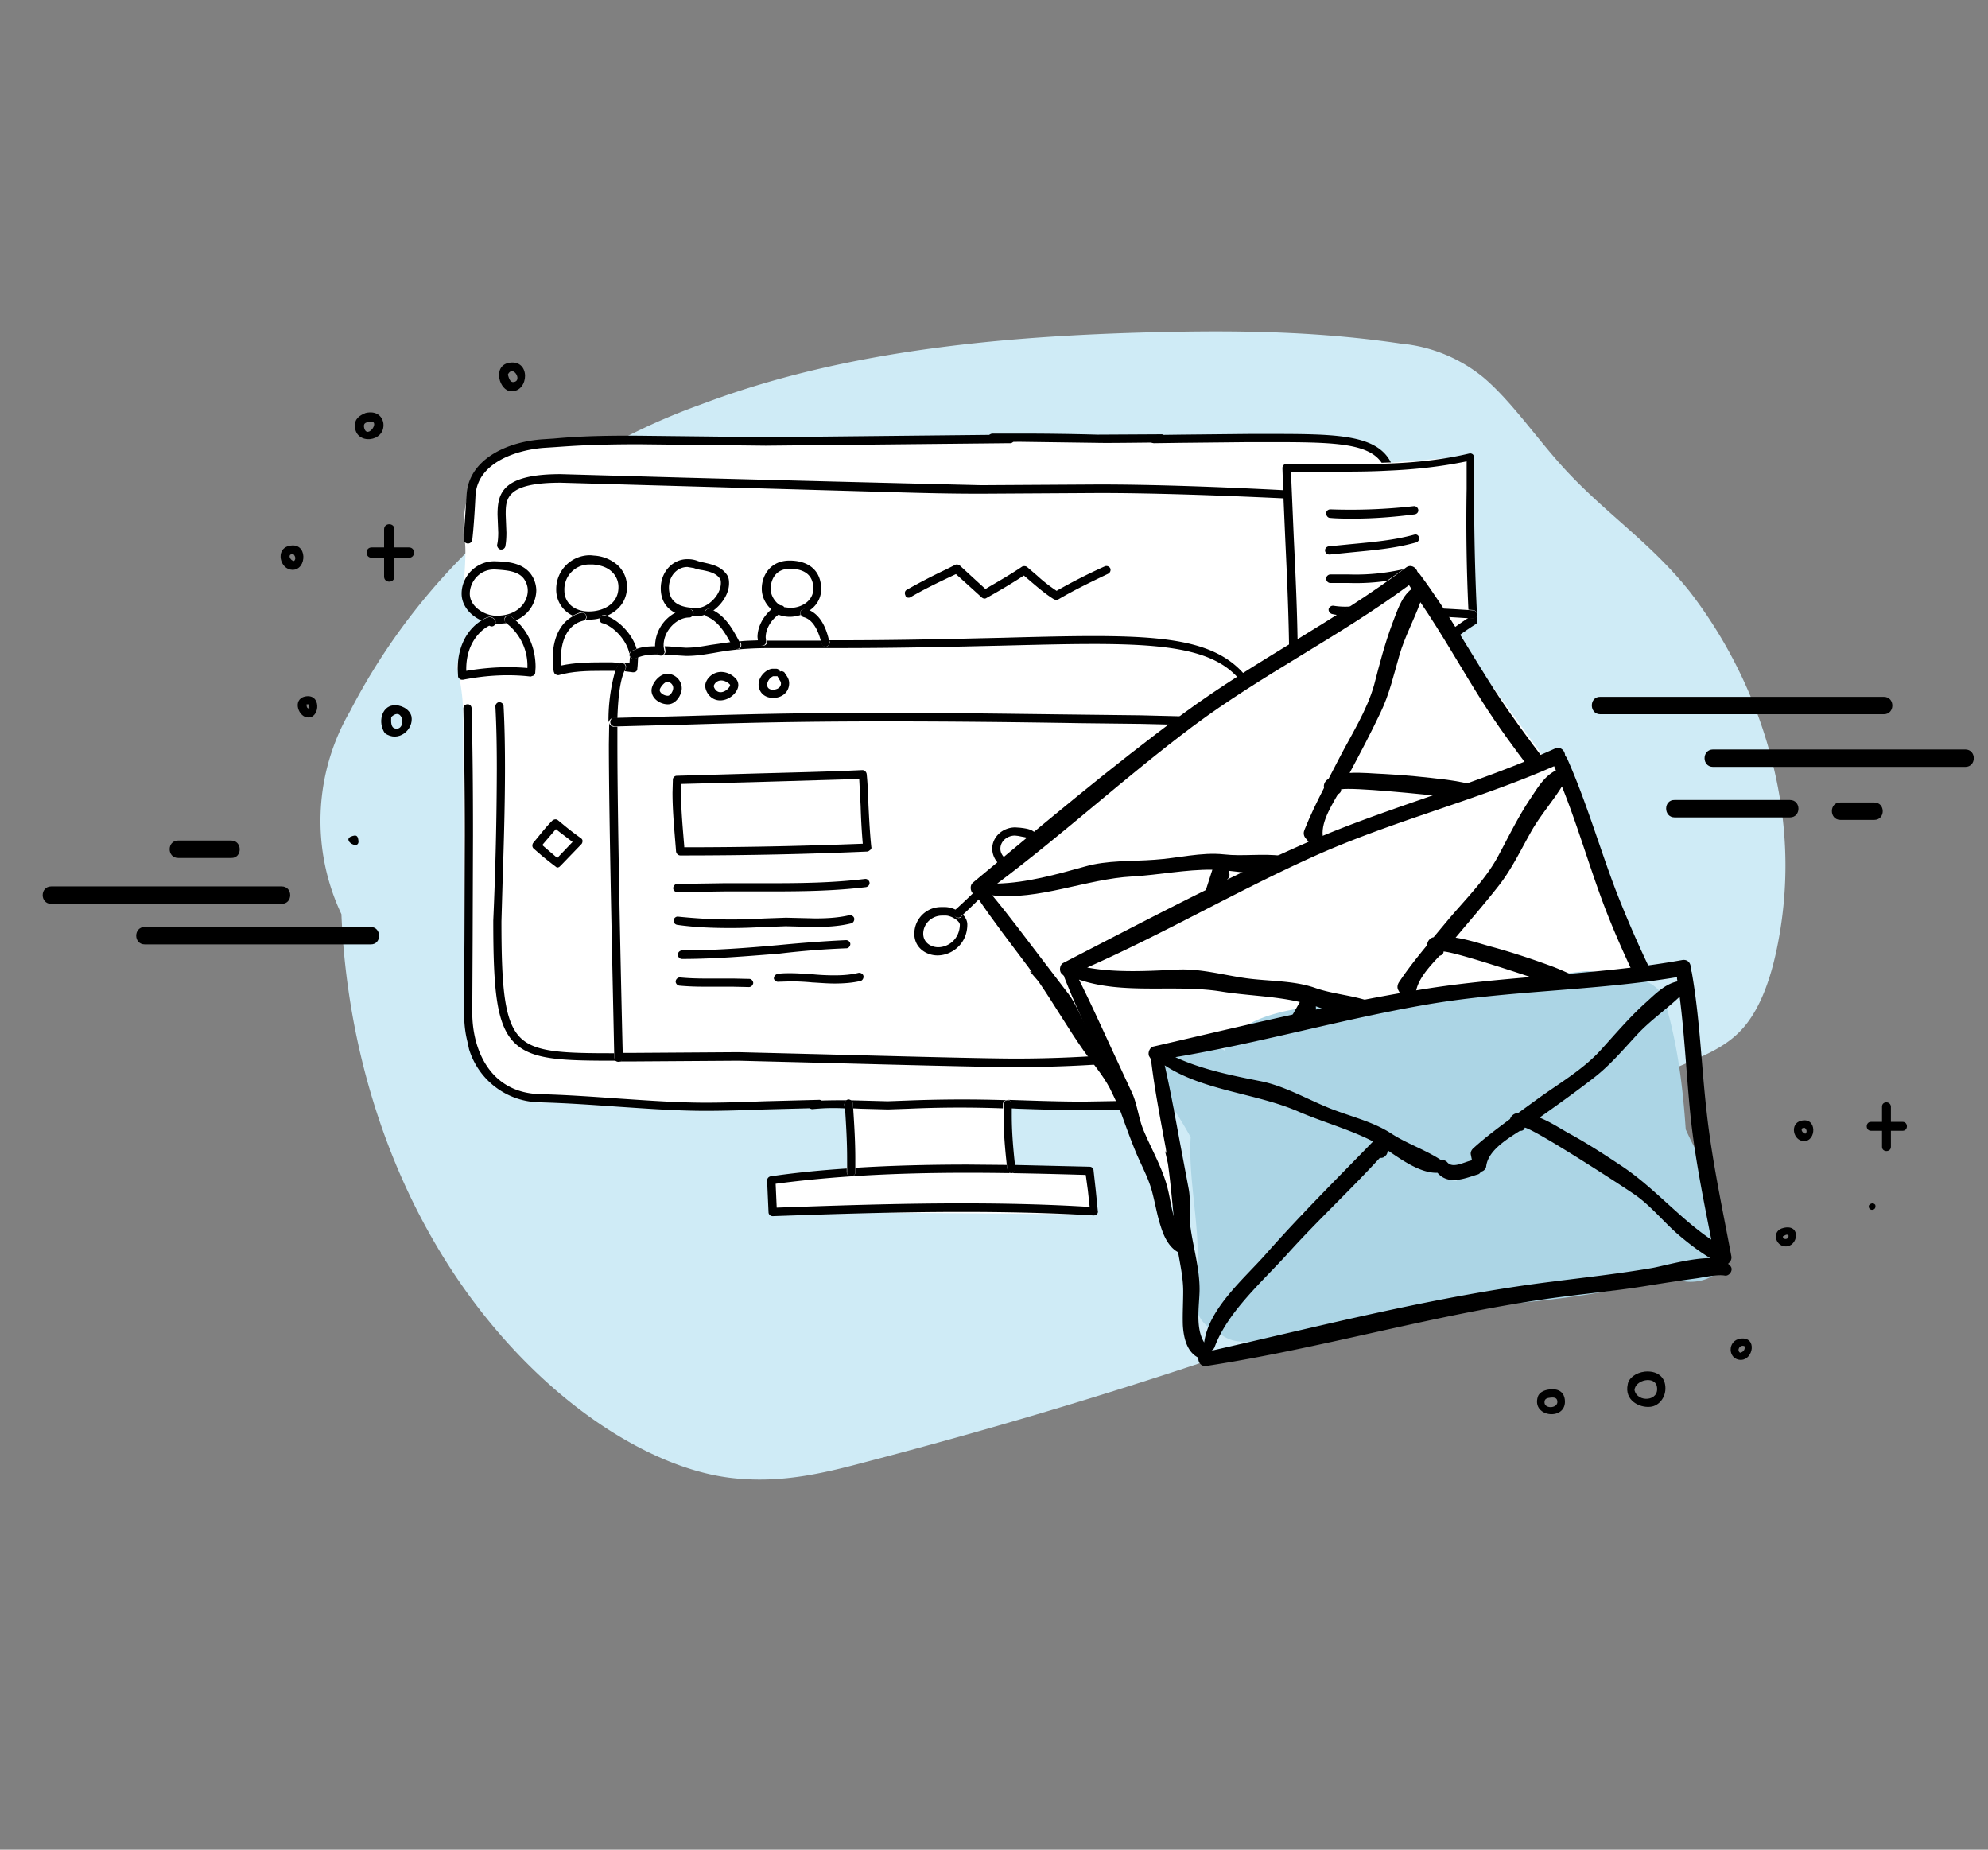 <svg id="Layer_1" xmlns="http://www.w3.org/2000/svg" viewBox="0 0 559 520"><rect x="0" y="0" width="559" height="520" fill="#808080" stroke="none"/><style>.st1{fill:#fff}.st3{fill-rule:evenodd;clip-rule:evenodd}</style><path d="M199 113l-2.7 1a179 179 0 0 0-97.9 86 61.3 61.3 0 0 0-2.4 57c1.2 29.1 8.7 63 27.2 94 22.7 38.1 56.2 61.1 81.7 64.4 14 1.8 26.2-1.1 38.2-4.3 39.9-10.4 79.1-22.3 117.5-35.8l11.1-4c25.4-9.4 49.9-20.7 68.4-41.7 8-9.1 14.9-20 24.8-26.1 8-5 17.9-6.7 24.6-13.8 5.7-6 8.9-15.7 10.8-26.5 2.3-13.1 2.7-28.2-1.1-45.4a130.7 130.7 0 0 0-24-51.4c-11.3-14.2-24.3-22.4-36-35.4-7.4-8.2-14.4-18.4-22.1-24.9a42.8 42.8 0 0 0-23.2-9.5c-22.3-3.3-43.5-3.7-64.5-3.3-46 .9-90.7 5-130.4 19.7" fill="#cfebf6"/><path class="st1" d="M407.9 178.9l6.2-5 .4-45.5h-3.3l-20.2 1.7s-7.2-7-13.9-6.8c-6.8.2-81.1 0-81.1 0l-92.5.6h-43.9s-31-3.5-29.2 27.2c1.1 1.7-.1 14.2-.1 14.2s.3 5.2 4.6 7.7l1.5.8s-9 11.2-7.8 14.3a54.5 54.5 0 0 1 1.6 11.2l.2 82.9s1.5 26.7 21.3 27.8c19.8-.4 45 1.5 45 1.5l43.1-1.2-1.7 18.2-21.3 3.3.8 8.9 90.8.7-3.1-11.1-22.2-1.5 1.3-18.3 32.3-.9 89.3-76.9 1.9-53.8z"/><path d="M155.7 123.3l-3.1.2c-10.3.7-20.9 5.8-21.4 15.7l-.8 11.9v.7c.1.6.6 1 1.2 1s1.2-.5 1.2-1.1c.2-1.6.6-6 .9-12.3.5-9.7 12.3-13 19.3-13.5l3.1-.2c4.4-.3 10.4-.8 23.6-.8l17.8.2 17.8.2 68.3-.7h.5c.6 0 1.1-.6 1.1-1.2a1 1 0 0 0-.4-.8l-.1-.1a1 1 0 0 0-.7-.3l-57.5.6-11.3.1-17.7-.2-17.8-.2c-13.5-.1-19.5.4-24 .8zM139 174c.4.4.5 1 .2 1.4h.6l2.6-.2-.1-.1c-.5-.4-.6-1.1-.3-1.6.4-.5 1.1-.6 1.6-.3l1.4 1.2a9.3 9.3 0 0 0 5.8-8.4 8 8 0 0 0-1.6-4.7c-2.5-3.2-6.7-3.4-9.9-3.5-5.1-.2-9.5 4-9.5 9.1 0 3.3 2.4 6.1 5.5 7.5 1.1-.7 2-1 2.4-1 .4 0 .9.2 1.3.6zm-6.9-7.1c0-3.3 2.7-6.8 6.8-6.8h.3c3.5.2 6.5.5 8.1 2.6.7 1 1.1 2.1 1.1 3.3 0 3.5-3 7.1-8.7 7.1-3 .1-7.6-2.3-7.6-6.2z"/><path d="M128.7 188.1l.1 2c0 .3.2.6.5.8.2.2.5.2.7.2h.2c6.6-1.3 13-1.6 19-.9l.9-.3c.2-.2.4-.5.4-.8l.1-1.5c0-5.3-2-10-5.5-13.1l-1.4-1.2c-.5-.4-1.2-.3-1.6.3-.4.5-.3 1.2.3 1.6l.1.1a15 15 0 0 1 5.8 12.3v.2c-5.5-.5-11.2-.2-17.2.8v-.5c0-8.2 5.1-11.6 6.5-12.2.5.3 1.1.3 1.5-.2l.1-.2c.3-.5.2-1.1-.2-1.4a2 2 0 0 0-1.3-.6c-.4 0-1.3.3-2.4 1-2.8 1.7-6.6 5.9-6.6 13.6zm36.2-14.9c.1.4 0 .7-.2 1h.9c1 0 2.1-.1 3.1-.4.2-.7.8-1 1.4-.9l.6.2c3.2-1.4 5.6-4.1 5.6-8.1 0-2.3-.8-4.3-2.5-6a11 11 0 0 0-6.7-2.8l-1-.1a9.5 9.5 0 0 0-9.7 9.6 8 8 0 0 0 4.7 7.4c.7-.4 1.5-.8 2.4-1 .6.1 1.3.5 1.4 1.1zm-6.2-7.2a7 7 0 0 1 7.3-7.3h.8c2.3.2 4.1.9 5.3 2.1a5.8 5.8 0 0 1 1.8 4.3c0 4.7-4.3 6.8-8.3 6.8-4.1 0-6.9-2.4-6.9-5.9z"/><path d="M174.9 186.4l-2.8-.2h-3c-3.7 0-7.6.1-11.3.9l-.1-1.9c0-2.7.6-9.3 6.3-10.7.3-.1.5-.2.6-.4.2-.3.3-.6.2-1-.2-.6-.8-1-1.4-.8-.9.2-1.7.5-2.4 1-3.6 2-5.6 6.3-5.6 12 0 1.2.1 2.3.3 3.5.1.3.2.6.5.8l.6.2h.3c3.8-1.1 8-1.2 12-1.2h4l.7-1.6c.3-.4.7-.6 1.1-.6z"/><path d="M168.6 173.8c-.1.6.2 1.3.8 1.4 3.4.9 7.7 5.7 7.7 9.8l-.1 1.5-2-.2.4.1c.6.3.8 1 .5 1.6l-.3.7 2.3.3c.3 0 .6 0 .9-.2.3-.2.4-.5.4-.8l.1-1 .1-1.9v-.3l-.7.3c-.6.3-1.3.1-1.6-.5-.3-.6-.1-1.3.5-1.6l1.4-.6c-1.2-4.2-5-8-8.4-9.2l-.6-.2c-.6-.1-1.2.2-1.4.8zm109.2-50.6c0 .6.5 1.1 1.2 1.1h.3l7.3-.1 21.9.3c2.7.1 15.3-.1 18-.1.7 0 1.2-.5 1.2-1.1 0-.6-.5-1.2-1.1-1.2l-18 .1c-7.2-.2-14.6-.3-21.9-.3H279c-.7.1-1.2.6-1.2 1.3zM131.9 295a21.1 21.1 0 0 0 19.8 14.9c7.4.2 14.6.7 21.6 1.2 8.9.6 17.2 1.2 25.1 1.2 5.6 0 11.2-.2 16.6-.4l15.3-.4c.6 0 1.1-.5 1.1-1.2 0-.6-.5-1.2-1.2-1.1l-15.3.4c-5.4.2-11 .4-16.5.4-7.8 0-16.1-.6-25-1.2-7-.5-14.2-1-21.6-1.2-14.1-.4-19-12.6-19-22.9v-.2l.1-20.2.1-29.5c0-13.7-.1-25.1-.4-35.7 0-.6-.5-1.2-1.2-1.1-.6 0-1.1.5-1.1 1.2.2 10.6.4 22 .4 35.7l-.1 29.4-.1 15.4v5c0 3 .3 5.6.9 8m242.4 21.1c8.9 0 18.5-1.1 22.5-9.1.3-.6.1-1.3-.5-1.6-.6-.3-1.3-.1-1.6.5-3.4 6.9-11.9 7.8-20.5 7.8-8.4 0-17.5-.4-27.1-.9-9.9-.5-20.2-1-29.9-1l-6.1.1-5.9.1c-6.1 0-12.3-.2-18.3-.4l-3.1-.1c.6 0 1.1.6 1.1 1.2v1.2l1.9.1c6 .2 12.2.4 18.4.4l5.9-.1 6.1-.1c9.7 0 19.9.5 29.8 1 9.7.5 18.8.9 27.3.9z"/><path d="M238.6 309.2c.6 0 1.2.4 1.2 1.1l.1 1.3 2.2.1 7.6.2 5.7-.2a323.5 323.5 0 0 1 26.6-.1v-1.2c0-.6.6-1.1 1.2-1.1a386.6 386.6 0 0 0-28.1.1l-5.5.2-7.5-.2a182.8 182.8 0 0 0-13.8.1c-.6.1-1.1.6-1 1.3.1.6.6 1.1 1.3 1a58 58 0 0 1 8.9-.2l-.1-1.1c.1-.7.6-1.3 1.2-1.3zm157.1-5c.7 0 1.2-.5 1.2-1.1.1-4.8 1.2-15.9 1.2-20.6V280l-1.5-.5c-.6-.2-.9-.9-.7-1.5.2-.6.9-.9 1.5-.7l.8.2-.1-10.1c-.7-.4-1.4-.9-2-1.5-.5-.4-.5-1.2-.1-1.6.4-.5 1.2-.5 1.6-.1l.4.3c-.1-7.1-.4-12.3-.6-16.5l-.3.3c-.4.5-1.2.5-1.6.1-.5-.4-.5-1.2-.1-1.6l1.9-1.7-.5-6.5-.2-2.7-.8.3-.4.1c-.5 0-.9-.3-1.1-.8-.2-.6.1-1.3.7-1.5l1-.3c.1 0 .3-.1.4 0-.2-3.4-.4-6.9-.4-11.8v-10.8c0-7-.1-14.6-1.1-22.1-.1-.6-.7-1.1-1.3-1-.6.1-1.1.7-1 1.3 1 7.4 1.1 14.8 1.1 21.8v10.8c0 7.5.4 11.9.8 17 .7 7.9 1.5 17.7 1.5 43.6 0 4.7-1.1 15.8-1.2 20.6-.3.6.2 1.1.9 1.1zM351.2 122l-19.4.2-7.4.1c-.6 0-1.2.5-1.1 1.2 0 .6.5 1.1 1.2 1.1l7.4-.1 19.4-.2h4.2c18.4 0 29.1 0 33 5.8l2.6-.1c-4.1-8.1-16.1-8-35.6-8h-4.3zm-42.1 14.2l-16.6.1-16.6.1a30528.3 30528.3 0 0 1-82.9-2.1l-35.4-1c-16.4 0-17.7 5.4-17.7 11.4l.1 2.5.1 2.5c0 1.4-.1 2.5-.3 3.4-.1.6.3 1.2.9 1.4h.3c.5 0 1-.4 1.1-.9.2-1.1.3-2.3.3-3.9l-.1-2.5-.1-2.5c0-4.4 0-9 15.4-9l35.3 1 59.5 1.7c6.9.2 14.4.4 23.5.4l16.6-.1 16.6-.1c13.2 0 30.6.5 51.8 1.5l-.1-2.3c-21.1-1.1-38.5-1.6-51.7-1.6zM173.9 298.4h4.2l14.8-.1 14.8-.1 23.8.6c19.1.5 45.3 1.2 54 1.2 22.1 0 38.7-2.1 40-2.3l1.8.1 19.5.9c.6 0 1.2-.5 1.2-1.2s-.5-1.2-1.2-1.2l-19.4-.9-2-.1h-.2c-.2 0-17 2.3-39.7 2.3-8.6 0-34.8-.7-53.9-1.2l-23.9-.6-14.8.1-14.8.1H175v1.1c.1.8-.4 1.3-1.1 1.3zm-1.2-1.1v-1.2c-14.2 0-22.2-.2-26.4-4.4-4.5-4.5-5.3-14.1-5.3-32.7l.3-10.4c.3-9.1.7-21.5.7-32.5 0-6.3-.1-12.1-.4-17.6 0-.6-.6-1.1-1.2-1.1s-1.1.6-1.1 1.2c.3 5.4.4 11.2.4 17.4a1018.2 1018.2 0 0 1-1 42.8c0 19.6.9 29.3 5.9 34.3 5 5 13.7 5.1 29.2 5.1-.5.2-1-.3-1.1-.9z"/><path d="M346.5 296l-2.7.1c-.6 0-1.1.6-1.1 1.2s.6 1.1 1.2 1.1l2.6-.1c2.9 0 5.9.2 8.7.4 3 .2 6.1.4 9.1.4 16.9 0 20.1-5.4 20.1-15.5 0-2.6-.3-5.3-.5-7.9l-1.1-11.9c0-.6-.6-1.1-1.2-1.1s-1.1.6-1.1 1.2l1.1 12.1c.3 2.5.5 5.1.5 7.7 0 8-1.2 13.2-17.8 13.2l-4.6-.1c-.2.4-.6.7-1.1.7-.5 0-1-.4-1.1-.9l-2.1-.1c-2.9-.3-6-.5-8.9-.5z"/><path d="M378.8 229.1c.7 11.6 1.4 23.7 1.7 35.5 0 .6.5 1.1 1.2 1.1s1.2-.5 1.2-1.2c-.2-11.9-1-24-1.7-35.6-.8-14-1.7-28.4-1.7-42.7l-2.3-.1c-.1 14.5.8 29 1.6 43z"/><path d="M375.1 130.4h-13.4a1 1 0 0 0-.8.4c-.2.2-.3.5-.3.8l.2 6.2.1 2.3.5 11.5c.5 10.7 1 21.8 1.1 32.7 0 .6.4 1.1 1 1.1a176.7 176.7 0 0 0 15.9 1.1h4.3c6 0 12.2-.2 17.5-.4.3 0 .6-.1.8-.3 3.7-3.7 8-7.2 12.9-10.3.4-.2.6-.6.5-1-.6-11.5-.9-23.5-.9-36.6v-9.3c0-.4-.2-.7-.4-.9-.3-.2-.6-.3-1-.2-7.2 1.7-14.7 2.5-22.1 2.8l-2.6.1h-13.3zm37.8 41c.1 0 .1 0 0 0l1.3.1c.6 0 1.1.6 1.1 1.2s-.6 1.1-1.2 1.1l-1.2-.1a77 77 0 0 0-11.6 9.2l.2 1.7c.1.6-.4 1.2-1 1.3h-.1c-.6 0-1.1-.5-1.2-1.1l-.1-1.2c-4.8.2-10.1.3-15.3.3-7 0-13.2-.3-18.9-.9-.1-10.6-.6-21.3-1.1-31.7l-.8-18.7h12.3c4.8 0 9.9 0 15.2-.3 7.2-.3 14.7-1.1 21.9-2.6v7.8a529 529 0 0 0 .5 33.9z"/><path d="M399.2 171c-.3 0-.6.2-.8.4-.2.2-.3.5-.3.8.2 3.6.5 7.3.9 10.8l.1.7.1 1.2c.1.6.6 1.1 1.2 1.1h.1c.6-.1 1.1-.6 1-1.3l-.2-1.7v-.2l-.8-9.5h1.7c3.2 0 7.3.3 10.6.5h.1l1.2.1c.6 0 1.2-.4 1.2-1.1 0-.6-.4-1.2-1.1-1.2l-1.3-.1c-3.3-.2-7.4-.5-10.8-.5a14 14 0 0 0-2.9 0zM374 145.6c2.1.2 4.4.2 6.7.2 6.3 0 12.5-.6 17.1-1.2.6-.1 1.1-.6 1-1.3-.1-.6-.7-1.1-1.3-1a158 158 0 0 1-23.4.9c-.6 0-1.2.4-1.2 1.1 0 .7.5 1.3 1.1 1.3zm23.7 4.7c-5.8 1.6-11.7 2.1-18 2.7l-6.1.6c-.6.1-1.1.6-1 1.3.1.6.6 1 1.2 1h.1l6-.6c6.1-.6 12.3-1.1 18.3-2.8.6-.2 1-.8.8-1.4a1 1 0 0 0-1.3-.8zm-3 9.7a60 60 0 0 1-15.4 1.5h-5.2c-.6 0-1.2.5-1.2 1.2 0 .6.5 1.2 1.2 1.2h5.2a60 60 0 0 0 15.9-1.6c.6-.2 1-.8.8-1.4-.1-.7-.7-1.1-1.3-.9zm-8 8.8a21 21 0 0 1-11.7 1.5c-.6-.1-1.2.3-1.4.9-.1.6.3 1.2.9 1.4 1.2.3 2.5.4 3.7.4a24 24 0 0 0 9.3-2c.6-.2.9-.9.7-1.5-.2-.7-.9-1-1.5-.7zm-102.2 161h-.1c-.6 0-1.1-.4-1.1-1l-.2-1.3-10.9-.1c-11.6 0-22 .3-31.7.9v1.3c0 .6-.5 1.1-1.2 1.1s-1.2-.6-1.2-1.2v-1c-7.5.5-14.6 1.2-21.4 2.2-.6.1-1 .6-1 1.2l.4 8.9c0 .6.5 1.1 1.2 1.1 17-.6 35.1-1.2 53-1.2 13.5 0 25.7.3 37.2 1 .3 0 .7-.1.9-.3.2-.2.4-.6.3-.9l-.6-6-.6-5.4c0-.6-.5-1.1-1.1-1.1l-21.1-.5.1 1c.1.7-.3 1.2-.9 1.3zm21.4 4.9l.5 4.6c-11.2-.7-23-1-36.1-1-17.5 0-35.2.6-51.9 1.2l-.3-6.7c15.8-2.1 33-3.1 54-3.1 11.3 0 22.6.3 33.2.6l.6 4.4z"/><path d="M239.3 330.7c.7 0 1.2-.5 1.2-1.1v-3.9c0-4.8-.3-9.6-.6-14.2l-.1-1.3c0-.6-.6-1.1-1.2-1.1s-1.1.6-1.1 1.2l.1 1.1c.3 4.6.6 9.4.6 14.3v3.8c-.1.7.4 1.2 1.1 1.2zm44.1-21.4c-.7 0-1.2.5-1.2 1.1v3.2c0 4.2.3 8.5.9 13.9l.2 1.3c.1.6.6 1 1.1 1h.1c.6-.1 1.1-.7 1-1.3l-.1-1c-.6-5.5-.9-9.8-.9-14v-3.1c0-.6-.5-1.1-1.1-1.1zm-133.3-70.7l2.3 2a108.8 108.8 0 0 0 4.2 3.3c.3 0 .6-.1.8-.3l.6-.6 5.5-5.7c.2-.2.3-.6.3-.9 0-.3-.2-.6-.5-.8a73.6 73.6 0 0 1-4.7-3.6l-1.7-1.4c-.5-.4-1.1-.3-1.6.1-1.6 1.6-3 3.4-4.4 5.1l-1 1.2c-.3.5-.3 1.2.2 1.6zm2.6-1.3l3.6-4.2.9.7 3.8 2.9-4.3 4.5-2.7-2.3-1.5-1.3.2-.3zM256 167.9c3.6-2.1 7.3-3.9 10.9-5.6l1.9-.9 3.1 2.8 4.2 3.8c.4.3.9.4 1.3.1l1.6-.9c3-1.7 6-3.5 8.9-5.4l2.1 1.8c2 1.7 4.1 3.5 6.4 4.9l.6.2.6-.2c4.6-2.7 9.4-5 14-7.2.6-.3.8-1 .6-1.5-.3-.6-1-.8-1.5-.6a158 158 0 0 0-13.6 6.9 43.2 43.2 0 0 1-5.5-4.3l-2.8-2.4c-.4-.3-1-.3-1.4-.1-3.1 2.1-6.4 4-9.5 5.8l-.8.5-3.5-3.2-3.7-3.4c-.4-.3-.9-.4-1.3-.2l-2.6 1.3c-3.6 1.7-7.3 3.6-11 5.7-.6.3-.7 1-.4 1.6.1.6.9.8 1.4.5zm-83.6 34h1.2c.2-5.8.7-10.2 1.9-13.1l.3-.7c.3-.6.1-1.3-.5-1.6l-.4-.1h-.1c-.4 0-.9.2-1.1.6l-.7 1.6a50.8 50.8 0 0 0-1.9 14.5c.2-.7.7-1.2 1.3-1.2zm-1.1 1.2l-.1 6.1c0 20.5 1.1 67 1.5 86.9v1.3c0 .6.5 1.1 1.2 1.1s1.2-.5 1.2-1.2v-1.2c-.5-19.9-1.5-66.4-1.5-86.8v-5h-1.1c-.7-.1-1.2-.6-1.2-1.2zm5.9-18.5c.3.6 1 .8 1.6.5l.7-.3c1.2-.5 2.8-.8 4.7-.8h.9c-.2-.1-.3-.3-.4-.6l-.2-1.7h-.3c-2 0-3.7.2-5.1.7l-1.4.6c-.6.3-.8 1-.5 1.6zm181.5 112.8c.5 0 .9-.3 1.1-.7l.1-.4V275c.2-51.8.2-75.5-11.4-86.9-10.5-10.2-29.3-9.8-66.7-8.8-13.2.3-28.2.7-46 .7h-2.6l.1.4c.1.6-.3 1.2-.9 1.4h-.2c-.5 0-1-.4-1.1-.9l-.2-.8h-15.2v.1c.1.6-.3 1.2-.9 1.3h-.2c-.5 0-1-.4-1.1-1l-.1-.5c-2 .1-3.8.1-5.3.3l.2.5c.3.6.1 1.3-.5 1.6l-.6.1c-.4 0-.8-.2-1-.6l-.3-.6-.4-.8-5.6.8c-2.4.4-4.4.8-7.1.8l-3-.2a22 22 0 0 0-2.9-.2l.2 1.1c.1.5-.1 1-.4 1.2l2.9.2 3.3.2c3 0 5.1-.4 7.6-.8 3.4-.6 7.7-1.4 16.2-1.4h19.4c17.8 0 32.8-.4 46.1-.7 35.6-.9 55.3-1.4 65 8.1 3 3 5.2 6.9 6.8 12.2h1.5c.6 0 1.1.5 1.1 1.2 0 .6-.5 1.1-1.2 1.1h-.9c3.5 13.8 3.4 35.8 3.3 70.7v21.6c-.1.7.3 1 .9 1z"/><path d="M355.1 204.3c.6 0 1.1-.5 1.2-1.1 0-.6-.5-1.2-1.1-1.2h-1.5l-12.7-.4-20.3-.5-17.1-.2c-18-.2-36.6-.5-54.9-.5-26.9 0-42.3.5-55.9.9l-18.9.5h-1.2c-.6 0-1.1.5-1.1 1.2s.5 1.1 1.2 1.2h1.1l19.1-.5c13.6-.4 29-.9 55.9-.9 18.3 0 36.9.2 54.9.5l17.2.2 20.3.5 13.4.4c-.1-.1.1-.1.4-.1zm-171.9-10.2c0 2.3 2.4 3.9 4.6 3.9 2.3 0 3.9-2.7 3.9-4.5 0-1.9-1.4-3.6-3.3-4l-.7-.1c-2.4 0-4.5 2.9-4.5 4.7zm4.4-2.4h.3c.8.2 1.4.9 1.4 1.7 0 .9-.8 2.2-1.5 2.2-1.1 0-2.3-.8-2.3-1.6 0-.6 1.3-2.3 2.1-2.3zm14.9 5.2c2.7 0 5.1-2.4 5.1-4.3 0-.6-.2-1.3-.7-1.8a5.6 5.6 0 0 0-4.1-1.9c-2.7 0-4.5 2.3-4.5 3.9 0 1.5 1.4 4.1 4.2 4.1zm.3-5.6c.8 0 1.7.4 2.4 1.1l.1.2c0 .5-1.2 2-2.7 2-1.4 0-1.9-1.5-1.9-1.7 0-.3.6-1.6 2.1-1.6zm14.6 4.9c2.6 0 4.5-1.7 4.5-4.1 0-1.2-.6-2-1-2.5l-.1-.1c-.1-.5-.6-.8-1.1-.8l-.4.1c-.1-.5-.6-.8-1.1-.8h-.9c-1.6 0-4 2-4 4.5.1 2.2 1.7 3.7 4.1 3.7zm0-6.1h1.2l.5.9c.2.3.5.7.5 1.1 0 1.7-2 1.8-2.2 1.8-1.1 0-1.7-.5-1.7-1.5a3 3 0 0 1 1.7-2.3zM195 172.4c0 .3-.1.6-.3.8h1.4c.7 0 1.4-.1 2.1-.4v-.9c.2-.6.9-.9 1.5-.6l.8.4c2.5-1.8 4.5-4.8 4.5-7.7 0-1.2-.2-2-.9-2.8-1.6-2-3.8-2.5-6-3-.8-.2-1.5-.3-2.2-.6-.9-.3-1.7-.4-2.6-.4-4.2 0-7.5 3.6-7.5 8.2 0 3.3 1.5 5.7 4.3 7 1.2-.6 2.5-1 3.7-1 .7-.2 1.2.3 1.2 1zm-6.9-7.2c0-3.3 2.3-5.8 5.2-5.8l1.8.3c.8.3 1.7.5 2.5.6 1.9.4 3.6.8 4.7 2.2.3.4.4.6.4 1.4 0 3.5-3.8 7-6.6 7h-.4c-5 0-7.6-1.9-7.6-5.7z"/><path d="M185 184c.2.2.5.3.7.3h.3l.4-.2c.4-.3.6-.8.4-1.2l-.2-1.1v-.4c0-4 3.6-7.8 7.2-7.8.3 0 .6-.1.8-.4.2-.2.3-.5.3-.8 0-.6-.5-1.2-1.2-1.2-1.3 0-2.6.4-3.7 1a10.8 10.8 0 0 0-5.8 9.2v.3l.2 1.7.6.6zm13.3-12.1v.9c.1.3.3.5.6.6 3 1.3 4.8 4.2 6.4 7.1l.4.8.3.6c.2.4.6.6 1 .6l.6-.1c.6-.3.8-1 .5-1.6l-.2-.5-.1-.1c-1.7-3.2-3.7-6.8-7.2-8.6l-.8-.4c-.6-.2-1.3.1-1.5.7zm16 9.6h.2c.6-.1 1-.7.9-1.3v-.1l-.1-.9c0-2.3 1.4-4.8 3.6-6.4 1 .4 2.1.6 3.2.6 1 0 2-.2 3-.5l-.1-.8c.2-.6.8-1 1.4-.8l1.1.4c2-1.3 3.4-3.4 3.4-6.1 0-5-3.3-8-8.9-8-5.3 0-7.8 4.1-7.8 7.9 0 2.5 1.3 4.6 2.7 5.8-2.4 2.1-3.9 5-3.9 7.8l.1.9.1.5c.1.6.6 1 1.1 1zm2.4-16c0-2.1 1.1-5.6 5.4-5.6 3 0 6.6 1 6.6 5.6 0 3.4-3.3 5.4-6.5 5.4l-1.7-.2a1 1 0 0 0-.9-.5c-.6 0-2.9-2-2.9-4.7z"/><path d="M225.1 172c-.1.3 0 .5.1.8.1.3.4.6.8.7 2.9.8 4.2 4.4 4.8 6.6l.2.8c.1.6.6.9 1.1.9h.2c.6-.1 1-.7.9-1.4l-.1-.4c-.6-2.7-2-6.8-5.4-8.4l-1.1-.4c-.7-.1-1.3.2-1.5.8zm19.9 66.1c-.4-3.8-.6-7.8-.8-11.7-.1-2.9-.2-5.9-.5-8.8-.1-.6-.6-1.1-1.2-1.1-10.5.5-21.1.7-31.4 1l-20.8.6c-.6 0-1.1.5-1.1 1.1l-.1 3.6c0 5.1.5 10.3.9 15.3l.1 1.3c.1.6.6 1.1 1.2 1.1 19.2 0 36.4-.4 52.5-1.1.3 0 .6-.2.8-.4.4-.2.5-.6.4-.9zm-52.6.1v-.3c-.4-5-.9-10.1-.9-15.1v-2.4l19.7-.5 30.4-.9.4 7.6c.1 3.5.3 7.1.6 10.6-15.5.6-31.9 1-50.2 1zm52.1 9.9c-.1-.6-.7-1.1-1.3-1-9 1.1-18 1.2-26.3 1.2h-13.2l-13.3.2c-.6 0-1.1.6-1.1 1.2s.5 1.1 1.2 1.1l13.2-.2h13.2c8.4 0 17.5-.1 26.6-1.2.6-.1 1.1-.7 1-1.3zm-39.1 12.8c4.5 0 7.4-.2 10-.3l5.5-.2 4.1.1 4.1.1c2.8 0 6.5-.1 10.2-1 .6-.1 1-.8.9-1.4-.1-.6-.8-1-1.4-.9-3.4.8-7 .9-9.6.9l-4.1-.1-4.1-.1-5.6.2c-2.5.1-5.4.3-9.8.3-5.2 0-10-.3-14.9-.8-.6-.1-1.2.4-1.3 1-.1.6.4 1.2 1 1.3 4.8.7 9.8.9 15 .9zm32.6 5.7c.6 0 1.1-.6 1.1-1.2s-.6-1.1-1.2-1.1c-6.4.3-12.8.8-19 1.4-8.8.8-18 1.5-27.1 1.5-.6 0-1.2.5-1.2 1.2 0 .6.5 1.2 1.2 1.2 9.2 0 18.4-.8 27.3-1.5a233 233 0 0 1 18.9-1.5zm-47 10.5c2.2.2 4.4.3 7.3.3h7.8l4.4.1h.1c.6 0 1.1-.5 1.2-1.1 0-.6-.5-1.2-1.1-1.2l-4.5-.1h-7.8c-2.8 0-5-.1-7.1-.3-.6-.1-1.2.4-1.3 1-.1.6.4 1.2 1 1.3zm27.9-1.1l3.4-.1c2 0 4.1.1 6.1.3 2 .1 4.1.3 6.2.3 2.8 0 5.1-.2 7.3-.7.6-.1 1-.8.9-1.4-.1-.6-.8-1-1.4-.9-2 .5-4.2.7-6.8.7-2 0-4.1-.1-6.1-.3-2-.1-4.1-.3-6.2-.3-1.3 0-2.5 0-3.6.2-.6.1-1.1.6-1.1 1.3.1.5.7 1 1.3.9zm50.6-17.9l-.6-.2c-.4-.3-.6-.8-.5-1.3l.1-.4.3-.4a7 7 0 0 0-2.9-.8h-1.2a7.5 7.5 0 0 0-7.6 7.5c0 4 3.4 6.1 6.5 6.1 4.1 0 8.4-3.3 8.4-8.7 0-1-.5-2-1.2-2.7l-.6.6c-.1.2-.4.3-.7.3zm-5.7 8.2c-2 0-4.2-1.3-4.2-3.8 0-2.8 2.4-5.1 5.3-5.1h1.1c1.3 0 3.9 1.4 3.9 2.6-.1 4-3.2 6.3-6.1 6.3zm24.6-24.5c.5-.4 1.2-.3 1.6.3l.6.8a7.3 7.3 0 0 0 1.9-4.9 6 6 0 0 0-1.1-3.5c-1-1.3-2.5-1.5-3.7-1.7l-.8-.1-1.4-.1c-3.6 0-6.5 2.7-6.5 6a6 6 0 0 0 2.4 4.7l1.3-1.4.3-.3c-.9-.7-1.7-1.7-1.7-3 0-2.1 1.9-3.7 4.1-3.7l.9.1 1 .2c1.1.2 1.8.3 2.2.8.4.6.7 1.3.7 2.1 0 2.6-2.2 4.8-4.1 4.8a5 5 0 0 1-1.4-.3l-.3.9-1 1.1c1 .4 2 .7 2.6.7a6 6 0 0 0 2.6-.7l-.7-.9c-.2-.8-.1-1.6.5-1.9zm25.9 18.3c-.3 0-.6-.1-.9-.4-.4-.5-.4-1.2.1-1.6l.2-.2c-.6-.5-1.3-.8-2.2-1.1l-1.8-.3c-1.8 0-3.4.9-4.7 2.2l.4.3c.5.4.5 1.2.1 1.6-.2.3-.5.4-.9.4-.3 0-.5-.1-.8-.3l-.3-.3a6.5 6.5 0 0 0-1.1 3.1c0 3.1 1.9 6.3 6.2 6.3 4.2 0 6.9-3.9 6.9-6.5l-.1-1.5-.1-1.2-.2-1-.2.1c-.1.3-.3.4-.6.4zm-5.6 7.5c-3.7 0-3.9-3.3-3.9-3.9 0-1.2 2.2-4.8 4.9-4.8l1.1.2c.9.3 1.4.6 1.9 1.1l.4.6.1 1.5.1 1.2c0 1.4-1.7 4.1-4.6 4.1zm21.6-22.5c-.3-.5-.4-1-.4-1.5 0-1.9 1.8-4.3 3.6-4.3h.3c3.1.4 3.4 1.8 3.5 2.2l.1 1.1c0 1.8-1.3 4.4-3.5 4.4-1.3 0-2.3-.5-3-1.2.1.4-.1.8-.4 1.1l-1 .8c1.2 1 2.7 1.6 4.4 1.6 3.8 0 5.8-3.9 5.8-6.7l-.2-1.6c-.4-1.5-1.6-3.4-5.5-4-3.6-.5-6.6 3.4-6.6 6.6 0 .9.2 1.7.6 2.4l1-.8c.5-.2.9-.3 1.3-.1z"/><path d="M284.7 242.3c0-.3-.2-.6-.4-.8-.4-.3-.9-.4-1.3-.2l-.3.3-1.3 1.4a172.5 172.5 0 0 1-12.7 12.7l-.3.4-.1.4c-.2.5 0 1.1.5 1.3l.6.2c.3 0 .6-.1.8-.3l.6-.6a167 167 0 0 0 12.5-12.9l1-1.1c.4-.1.5-.5.4-.8zm19.9 18.8c.3 0 .6-.1.9-.4.4-.5.4-1.2-.1-1.6l-.4-.3a104.6 104.6 0 0 1-14.5-15.9l-.6-.8c-.4-.5-1.1-.6-1.6-.3-.5.4-.6 1.1-.3 1.6l.7.9c4.4 6 9.4 11.5 14.8 16.3l.3.3.8.2zm26-14c.3-.3.5-.7.4-1.1l-.2-.5c-.1-.2-.3-.3-.4-.3-.4-.2-.8-.1-1.2.2l-1 .8c-4.7 3.8-9.6 7.7-14.4 11.9l-.2.2c-.5.4-.5 1.2-.1 1.6.2.3.6.4.9.4.3 0 .5-.1.8-.3l.2-.1a694.2 694.2 0 0 1 15.2-12.8zm64.6 1.3c.5.4 1.2.4 1.6-.1l.3-.3c2.1-2.1 4.8-3.4 7.7-3.5h.3c4.6 0 11.6 5.6 11.6 12.5 0 6.4-5.8 10.2-11.4 10.2a12 12 0 0 1-7.5-2.7l-.4-.3c-.5-.4-1.2-.4-1.6.1-.4.5-.4 1.2.1 1.6l2 1.5c2.2 1.4 4.8 2.1 7.4 2.1 7.7 0 13.7-5.5 13.7-12.5 0-8.5-8.5-14.8-13.9-14.8h-.4c-2.8.1-5.5 1.2-7.8 2.9l-1.9 1.7c-.3.5-.2 1.2.2 1.6z"/><path d="M409.8 256.9c0-1.2-.5-2.5-1.3-3.5s-2-1.3-2.9-1.6l-1-.3-.5-.1c-.5 0-.9.3-1.1.5-.5.2-.8.7-1.3 1.6-.2.5-.6 1.5-.6 2.6 0 3.3 1.5 5.3 3.9 5.3 2.6 0 4.8-2 4.8-4.5zm-4.9 2.2c-1.3 0-1.6-1.6-1.6-3 0-.8.4-1.8.7-2.2l.2-.1.8.2c.8.2 1.4.4 1.8.9.5.6.8 1.3.8 2-.1 1.2-1.2 2.2-2.7 2.2zm19.6-16.3c.5-.4.5-1.1.1-1.6a25 25 0 0 0-2.3-2.3c-.5-.4-1.2-.4-1.6.1-.4.5-.4 1.2.1 1.6l2.1 2.1c.2.3.6.4.9.4.2 0 .5-.1.7-.3zm-18.6-7.8c.7 0 1.2-.5 1.2-1.1 0-.6-.4-1.2-1.1-1.2l-3.2-.1c-.6 0-1.2.5-1.2 1.2 0 .6.5 1.2 1.2 1.2h3.1zm21.8 27h.2c.5 0 1-.4 1.1-.9l.5-3.2c.1-.6-.4-1.2-1-1.3-.6-.1-1.2.4-1.3 1l-.4 2.9c-.1.8.3 1.4.9 1.5zm.4-9.9h.2c.6-.1 1-.7.9-1.4-.2-1.1-.5-2.1-.9-3.1-.2-.6-.9-.9-1.5-.7-.6.2-.9.9-.7 1.5l.8 2.8c.2.5.6.9 1.2.9zm-18.5 25.7l-2.9.5c-.6.1-1.1.6-1 1.3.1.6.6 1 1.2 1h.1l3.2-.5c.6-.1 1-.8.9-1.4-.3-.6-.9-1-1.5-.9zm13.6-6.9c.2.2.4.2.7.2.4 0 .7-.2.9-.5l1.7-2.7c.3-.6.1-1.3-.5-1.6-.6-.3-1.3-.1-1.6.5l-1.6 2.5c-.3.5-.1 1.3.4 1.6zm-3.3 3.3c-.4-.5-1.1-.6-1.6-.3l-2.5 1.6c-.6.3-.8 1-.5 1.6.2.4.6.6 1 .6l.6-.1c1-.5 1.9-1.1 2.7-1.7.5-.5.7-1.2.3-1.7zm-4.7-37l.5.1c.4 0 .9-.3 1.1-.7a1 1 0 0 0-.6-1.5l-3-1.1c-.6-.2-1.3.2-1.4.8-.2.6.2 1.3.8 1.4.8.2 1.7.6 2.6 1zM395.8 278c-.2.6.1 1.3.7 1.5l1.5.5 1.6.4h.2c.5 0 1-.4 1.1-.9.1-.6-.3-1.2-.9-1.4l-2.1-.5-.8-.2c-.5-.3-1.1 0-1.3.6zm-1.2-44c-.6.2-.9.9-.7 1.5.2.5.6.8 1.1.8l.4-.1.8-.3h.1c.6-.2 1-.8.8-1.5-.1-.5-.6-.8-1-.8h-.4l-1.1.4z"/><path class="st1" d="M459.3 273.9l-19.2-61.6-5.2 1.7-39.5-54.5-69.3 48.5-52.5 40.1 42.6 55.7 16.6 43.5-9.1-49.7z"/><path d="M453.6 276.3a9.5 9.5 0 0 0-8.4-3.2c-21.2 2.3-42.1 6.7-63.2 8.7-9.8.9-33.3 1.3-37.7 13.6-.3-.4-.9-.6-2-.6-8.2-4.4-20.9 4.6-14.5 13.7a122 122 0 0 1 7 11.2c-.7 12.2 2.6 24.5 1.9 37.2-1.9 2.8-2.2 6.6 0 12a9.4 9.4 0 0 0 6 5.7 9.4 9.4 0 0 0 5.6 2.5c17.4 1.6 33-6.1 50-8 18-2 35.8-2.9 53.6-6.1a37.9 37.9 0 0 0 15.6-5.6c6.8 6.3 20.7 2.1 17.8-8.7-2.1-8.1-3.2-15.8-7.3-23.3a98.5 98.5 0 0 1-4-7.9c-.8-12-2.3-24-5.8-35.8-1.7-6.1-9.4-8.1-14.6-5.4m-46.8 55.1l.5-1.2 1.1-1.4c.3 1.1.7 2.2 1.3 3.2h-.2c-.9 0-1.8-.3-2.7-.6m-41 9.4l5.7.3-.7.7a14 14 0 0 1-4 3l-1-4" fill="#acd5e5"/><path d="M328.4 327.1c1.1 7.7 1.5 15.5 2.6 23.2.6 4.2 1.7 8.4 1.7 12.7 0 3.2-.2 6.3-.1 9.5.2 3.5 1.1 7.6 4.4 9.2-.2 1.2.7 2.6 2.3 2.3 32-4.9 63.2-14.2 95.3-18.8 9.7-1.4 19.3-2.2 29-3.8a530 530 0 0 1 13.3-2c2.2-.3 6-1.2 8.1-.8 1.2.2 2.4-1.4 1.7-2.5a3 3 0 0 0-.8-.8l.3-.3a2 2 0 0 0 .6-2c-2.5-13.4-5.4-26.7-6.9-40.3-1.5-13.1-1.9-26.3-4.2-39.4l-.3-.8c.2-1.4-.6-2.9-2.4-2.6-24.5 4.4-49.5 4.3-74 8.4-25 4.1-49.9 10.2-74.6 15.9-1.1.2-1.7 1.7-1.3 2.7l.6 1v.4c1 8.2 2.6 16.4 4.1 24.5l.2 1.4-.4-.6m9.7 39.3c.1-6.1-1.8-12.2-2.6-18.2-.4-3.2.2-7.4-.5-10.7l-2.3-12.2c-1.4-7.5-2.7-14.9-4.4-22.3 11 7.2 25.6 7.8 37.6 13 6.7 2.9 14.4 5 21 8.4-10.1 10.4-20.5 20.7-30.1 31.6-6.1 6.9-16.1 15.3-17.4 24.9-2.5-4-1.4-10.1-1.3-14.5m127.1-6.4c-9.3 1.6-18.5 2.6-27.9 3.8-32.3 4-64.4 12.3-96.2 19.5.5-.1.9-.4 1.2-1 3.7-10.1 13.7-18.7 20.7-26.5 8.3-9.2 17.4-17.6 25.8-26.8.6.1 1.2-.1 1.6-.6l.2-.2c.3-.4.4-.9.4-1.3 3.7 2.5 9.2 6.5 14 6.3 3 3.5 7.4 1.7 11.2.5.5-.1.8-.4 1-.8.7-.1 1.4-.7 1.5-1.5.5-4.3 5.4-7.4 9.5-10 .5.1 1.2-.2 1.3-.8l.1-.1c4.2 1.3 29 17.5 30.8 18.8 4.4 3 8.1 7.6 12.1 11.1 2.9 2.5 5.9 4.8 9.2 6.8-5.7 0-13.5 2.3-16.5 2.8m10.9-43.3c1.2 11.8 3.6 23.6 5.9 35.3-8.9-6-16-14.5-24.9-20.5-4.8-3.2-9.7-6.4-14.8-9.2-2.6-1.4-5.5-3.4-8.6-4.6 5.2-3.7 10.4-7.4 15.4-11.3 4.5-3.5 8.1-7.8 12-12 3.7-4 8.1-7 12-10.7 1.4 10.9 1.9 22 3 33m-3.6-37.3c-3.6.7-6.5 3.8-9.2 6.2-4.4 4-8.3 8.6-12.3 13-5 5.6-12.2 9.7-18.2 14.1l-5.1 3.7h-.1c-1.1.1-1.9.8-2.2 1.7-3.5 2.6-7 5.2-10.2 8.1-.6.5-1 1.2-.8 2l.3 1.5c-2.1.4-5.3 2.4-6.9.6-.5-.6-1.1-.7-1.7-.6-4.3-2.9-9.8-4.7-14.2-7.6-5.4-3.5-12.2-4.9-18.1-7.4-6-2.5-12-5.9-18.3-7.2-8.1-1.6-16.7-3.3-24.2-6.8 23.2-3.9 45.9-10.4 69-14.5 23.8-4.3 48.2-4 72.1-8-.1.3 0 .7.1 1.2"/><path d="M454.3 250.2c-4.7-12.4-8.3-25-13.7-37.1l-.5-.7c-.1-1.4-1.3-2.7-3-1.9-22.7 10.3-46.9 16.4-69.7 26.4-23.2 10.2-45.9 22.2-68.4 33.8-1 .5-1.2 2.1-.6 2.9l.8.8.1.4c3 7.7 6.6 15.2 10 22.8l.6 1.3-.6-.5 1.8 3.4c2.9 7.2 5.2 14.6 8.2 21.9 1.6 3.9 3.8 7.7 4.8 11.9.8 3.1 1.3 6.2 2.3 9.2 1 3.3 2.9 7.1 6.5 7.8 0 .5.3 1 .6 1.3a38 38 0 0 1-.7-6v-.4c-3-3.3-3.4-9.1-4.4-13.1-1.4-5.9-4.7-11.4-7-17-1.2-3-1.7-7.2-3.1-10.2l-5.2-11.2c-3.2-6.9-6.3-13.8-9.7-20.6 12.5 4.3 26.7 1.3 39.7 3.3 7.2 1.2 15.2 1.3 22.4 3l-4.3 7.5c1.5-1 3.3-1.6 5.1-1.8l.8-.1.4-.1.9-1.7c.6 0 1.1-.4 1.4-1l.1-.2c.2-.5.1-.9.1-1.4 2 .7 4.3 1.6 6.8 2.3.7-.5 1.5-.8 2.4-1l2.5-.3c1 0 1.9.1 2.8.4 4.1-.7 8.2-1.3 12.4-1.6l.1-.2c.7-.3 1.2-1 1.1-1.8-.5-4.3 3.4-8.5 6.7-12 .5-.1 1.1-.5 1.1-1.1v-.1c3.7.2 24 7 31.7 9.6 1.7-.5 3.4-1.1 5.2-1.5l1.7-.3c-3-1.5-6-2.9-9.1-4-5.5-2-11-3.8-16.6-5.3-2.8-.8-6.2-1.9-9.5-2.4 4.1-4.9 8.3-9.7 12.2-14.7 3.5-4.5 5.9-9.5 8.7-14.5 2.6-4.8 6.2-8.8 9-13.3 4.1 10.2 7.2 20.8 11 31.2 2.7 7.4 5.9 14.7 9.3 21.9 1.6-.2 3.3-.4 5.1-.4a319 319 0 0 1-10.3-23.6zM430 225c-3.3 5-5.9 10.4-8.7 15.6-3.5 6.6-9.4 12.4-14.2 18.1l-4 4.8h-.1a2.3 2.3 0 0 0-1.7 2.2c-2.8 3.4-5.5 6.8-7.9 10.4-.4.6-.6 1.4-.3 2.1l.7 1.3c-2 .9-4.5 3.6-6.6 2.3a2 2 0 0 0-1.8-.2c-4.9-1.8-10.7-2.1-15.7-3.9-6.1-2.1-13-1.8-19.4-2.7-6.4-.9-13-2.8-19.5-2.4-8.2.4-17 .9-25.1-.6 21.5-9.5 41.9-21.4 63.4-31.1 22.1-10 45.8-15.8 67.9-25.5l.5 1.2c-3.5 1.7-5.5 5.5-7.5 8.4z"/><path d="M317.7 307.3l-1.5-3.4c-2.6-5.5-7.1-10.1-10.5-15.1-1.8-2.7-3.2-6.7-5.2-9.3l-7.5-9.8c-4.6-6-9.1-12.1-14-18 13.1 1.5 26.4-4.6 39.4-5.3 7.3-.4 15.1-2 22.5-1.9l-3.1 9.7c1.9-1.8 4-3.3 6.2-4.7l.5-1.9c.6-.2 1-.7 1.1-1.2l.1-.2c.1-.5-.1-.9-.2-1.4l6.2.7 7.2-3c4.4-1.7 8.8-3.3 13.3-4.6.2-.4.3-.9.1-1.4-1.5-4.1 1.5-9 3.9-13.2.5-.2 1-.8.9-1.3v-.1c3.4-.6 22.2 1.3 31.3 2.3 2.3-1.5 4.8-2.5 7.4-3.2-3-.8-6.1-1.4-9.1-1.8-5.8-.7-11.5-1.3-17.4-1.6-2.9-.1-6.5-.5-9.8-.3 3-5.6 6-11.3 8.7-17 2.5-5.2 3.7-10.6 5.3-16.1 1.5-5.2 4.1-9.9 5.9-14.9 6.2 9.1 11.6 18.8 17.5 28.1 4.2 6.6 8.9 13 13.7 19.3 1.1-1.1 2.6-2 4.1-2.5-4.9-6.4-9.6-12.8-14-19.5-7.2-11.1-13.5-22.6-21.5-33.3l-.6-.6c-.4-1.3-1.9-2.3-3.3-1.2-19.9 15-42.3 26.1-62.3 40.8-20.4 15-40 31.6-59.5 47.8-.8.7-.7 2.3.1 3 .3.3.6.4 1 .6l.1.3c4.6 6.9 9.7 13.4 14.7 20.1l.8 1.2-.7-.4 2.5 2.9c4.4 6.4 8.3 13.2 12.8 19.6 2.5 3.5 5.3 6.7 7.3 10.5 1.4 2.8 2.6 5.7 4.2 8.5.6 1.1 1.4 2.3 2.3 3.3-1.1-3.5-1.4-7-.9-10.5zm17.7-103.1c19.4-14.5 41.3-25.3 60.8-39.7l.7 1.1c-2.9 2.2-4.1 6.4-5.4 9.7-2.1 5.6-3.6 11.4-5.1 17.2-2 7.2-6.5 14.2-9.9 20.8l-2.9 5.6-.1.1c-1 .6-1.4 1.6-1.2 2.5-2 3.9-3.9 7.8-5.5 11.8-.3.7-.3 1.5.2 2.2l1 1.2c-1.7 1.4-3.6 4.5-5.9 3.7-.7-.3-1.3-.1-1.8.2-5.2-.7-10.9.2-16.1-.4-6.4-.7-13.1 1.1-19.5 1.5-6.5.5-13.3.1-19.6 1.9-7.9 2.2-16.4 4.6-24.7 4.8 18.8-14.1 36.2-30.1 55-44.2z"/><path class="st3" d="M102.8 116.1c3-.7 4.7.9 5 2.9.6 5.4-7.9 6.2-8 .8-.1-2.1 1.3-3 3-3.7zm-.4 4.2c.9 3.5 5-2.5 1.3-1.7-.9.2-1.6.4-1.3 1.7zm-16.6 75.5c4.5-.9 4.2 5.7 1.1 5.9-2.9.3-4.9-5.1-1.1-5.9zm1.2 3.4c0-.5 0-.9-.2-1.2h-.6c0 .7.1 1.2.8 1.2zm21.2 6.9c-2-3-.9-7.4 2.3-7.8 2.1-.3 4.7 1 5.2 3.1.7 3.7-3.7 7.5-7.5 4.7zm2.9-1.3c3.3.7 2.3-6.5-1.1-3.2-.1 1.6 0 3 1.1 3.2zM99.2 235c.7-.2 1.3-.2 1.5.8 1 3.9-5.3.2-1.5-.8zm-18-81.5c5.4-1.4 5.2 6.8 1 6.7-3.5-.1-4.8-5.8-1-6.7zm1.5 4.2c.6-.6.3-1.4-.2-1.9-1.9-.2-.9 1.9.2 1.9zm60.4-55.7c6.2-1.1 5.7 8.2.6 8-3.3-.1-5.3-7.1-.6-8zm1.4 5.4c2.5-.4-.3-5-1.7-2.1.3 1 .6 2.3 1.7 2.1z"/><path d="M104.5 156.8H115c1.9 0 1.9-2.9 0-2.9h-10.5c-1.9 0-1.9 2.9 0 2.9z"/><path d="M108 148.8v13.3c0 1.9 2.9 1.9 2.9 0v-13.3c0-1.9-2.9-1.9-2.9 0z"/><path class="st3" d="M527.3 338.7c.5 1.8-2.1 1.9-1.8.2.5-.7 1.3-.8 1.8-.2zm-20.9-23.6c4.6-1.2 4.4 5.8.8 5.7-3-.1-4-4.9-.8-5.7zm1.3 3.6c.5-.5.3-1.2-.2-1.6-1.6-.2-.8 1.6.2 1.6z"/><path d="M526.1 317.9h8.9c1.6 0 1.6-2.5 0-2.5h-8.9c-1.6 0-1.6 2.5 0 2.5z"/><path d="M529.2 311.1v11.3c0 1.6 2.5 1.6 2.5 0v-11.3c-.1-1.6-2.5-1.6-2.5 0z"/><path class="st3" d="M501.5 345.2c5.1-1.2 4.1 5.4.5 5.2-2.8-.1-4-4.4-.5-5.2zm-.2 2.4c.1 1.1 1.8.9 1.6-.3-.5-.5-1.1.1-1.6.3zm-38.8 38c3.3-.3 5.3 1.3 5.7 3.6.6 3.3-1.6 6.1-4.2 6.3-3 .3-7.3-1.8-6.3-6.3.2-1.7 2.2-3.3 4.8-3.6zm3.4 4.2c-.6-3.1-6.1-1.9-6.3 1 .8 3.6 7.1 3.2 6.3-1zm23.7-13.5c4.5-.4 3.4 5.9 0 6-3.8.1-4.1-5.6 0-6zm-.3 4c.8-.2 1.4-.7 1.3-1.8-1.3-.7-2.4 1.1-1.3 1.8zm-53.5 10.3c2.9-.3 4 1.2 4.2 2.8.8 6.1-9.4 5.2-7.6-.7.3-1 1.4-1.9 3.4-2.1zm-1.5 3.8c.2 1.8 3.9 1.5 3.6-.5-.1-.8-.6-1.1-1.8-1-1.1.1-1.9.3-1.8 1.5z"/><path d="M104.2 260.6H40.7c-3.2 0-3.2 4.9 0 4.9h63.5c3.2.1 3.2-4.9 0-4.9zm-25-11.4H14.4c-3.2 0-3.2 4.9 0 4.9h64.8c3.2 0 3.2-4.9 0-4.9zM65 236.3H50.1c-3.2 0-3.2 4.9 0 4.9H65c3.2.1 3.2-4.9 0-4.9zm385-35.5h79.7c3.2 0 3.2-4.9 0-4.9H450c-3.2-.1-3.2 4.9 0 4.9zm31.7 14.8h70.9c3.2 0 3.2-4.9 0-4.9h-70.9c-3.2 0-3.2 4.9 0 4.9zm-10.8 14.2h32.4c3.2 0 3.2-4.9 0-4.9h-32.4c-3.2-.1-3.2 4.9 0 4.9zm46.6.7h9.5c3.2 0 3.2-4.9 0-4.9h-9.5c-3.2-.1-3.2 4.9 0 4.9z"/></svg>